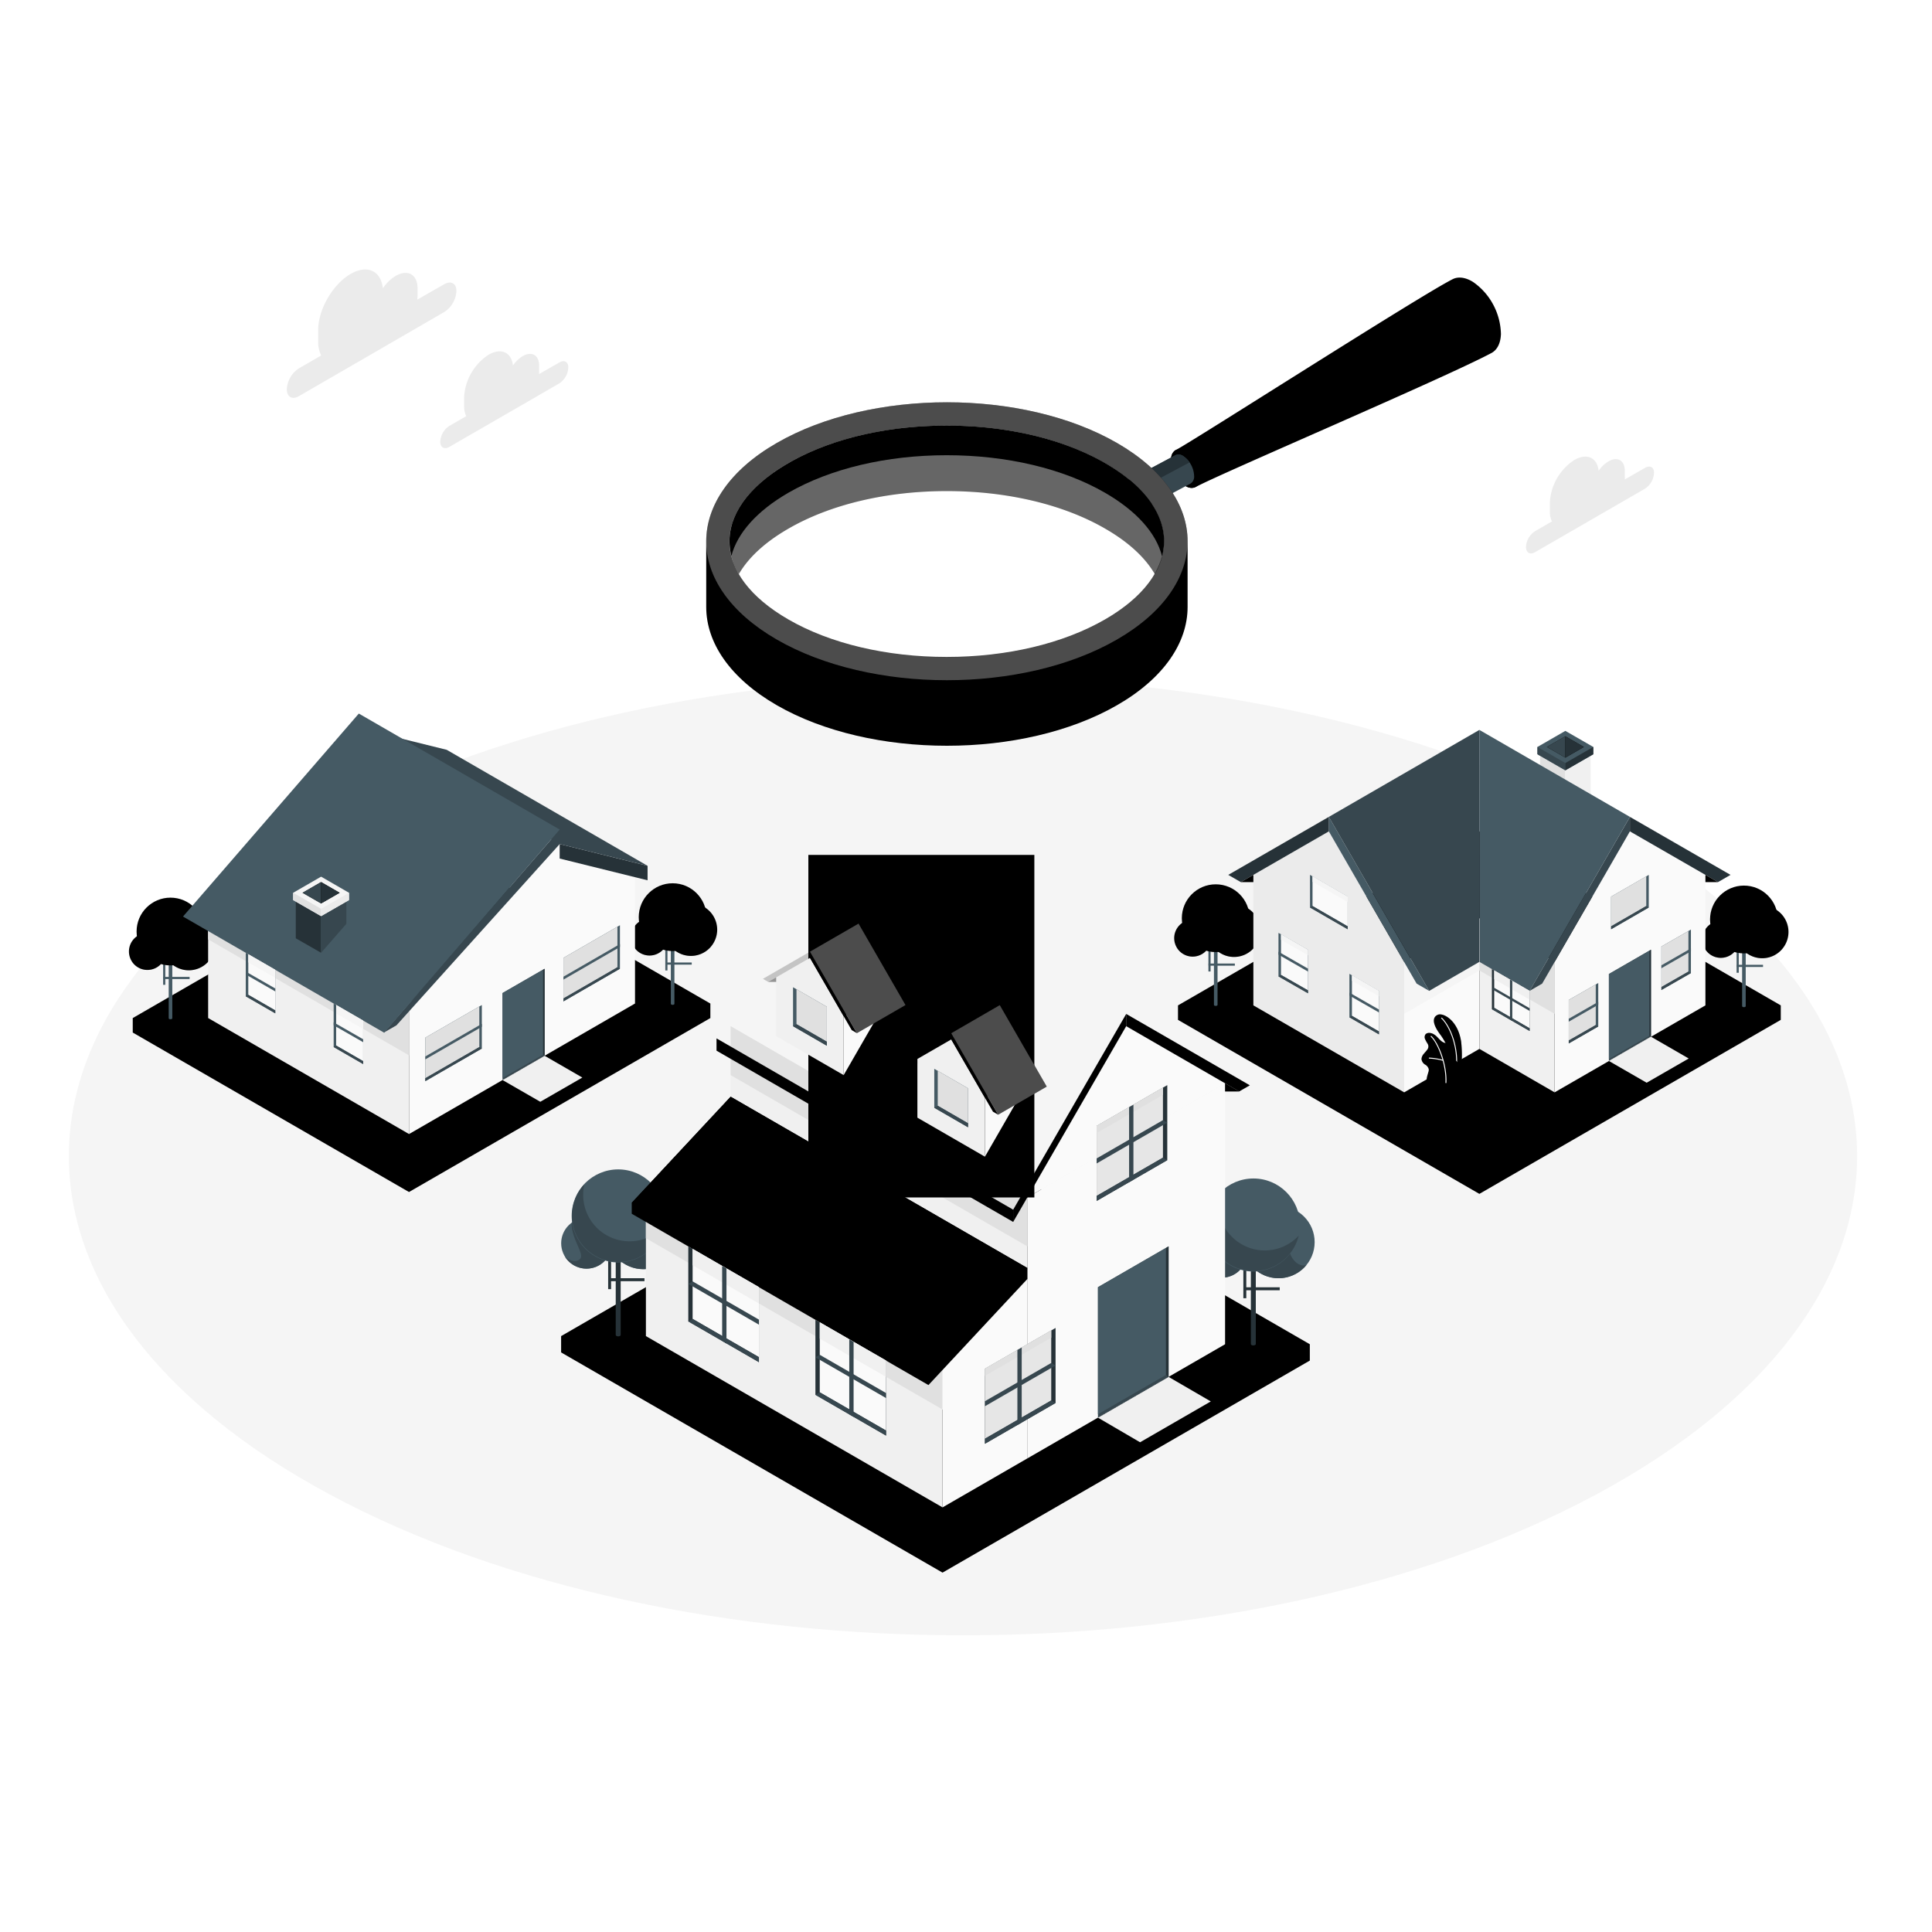<svg class="animated" id="freepik_stories-house-searching" xmlns="http://www.w3.org/2000/svg" viewBox="0 0 500 500" version="1.1" xmlns:xlink="http://www.w3.org/1999/xlink" xmlns:svgjs="http://svgjs.com/svgjs"><style>svg#freepik_stories-house-searching:not(.animated) .animable {opacity: 0;}svg#freepik_stories-house-searching.animated #freepik--Clouds--inject-159 {animation: 6s Infinite  linear wind;animation-delay: 0s;}svg#freepik_stories-house-searching.animated #freepik--magnifying-glass--inject-159 {animation: 6s Infinite  linear heartbeat;animation-delay: 0s;}            @keyframes wind {                0% {                    transform: rotate( 0deg );                }                25% {                    transform: rotate( 1deg );                }                75% {                    transform: rotate( -1deg );                }            }                    @keyframes heartbeat {                0% {                    transform: scale(1);                }                10% {                    transform: scale(1.1);                }                30% {                    transform: scale(1);                }                40% {                    transform: scale(1);                }                50% {                    transform: scale(1.1);                }                60% {                    transform: scale(1);                }                100% {                    transform: scale(1);                }            }        </style><g id="freepik--Floor--inject-159" class="animable" style="transform-origin: 249.22px 299.215px;"><path id="freepik--floor--inject-159" d="M85.59,386.9c90.37,48.43,236.89,48.43,327.26,0s90.36-126.94,0-175.37-236.89-48.43-327.26,0S-4.77,338.48,85.59,386.9Z" style="fill: rgb(245, 245, 245); transform-origin: 249.22px 299.215px;" class="animable"></path></g><g id="freepik--Clouds--inject-159" class="animable animator-active" style="transform-origin: 251.146px 106.482px;"><g id="freepik--clouds--inject-159" class="animable" style="transform-origin: 251.146px 106.482px;"><path d="M115,73.54l-7,4c0-.31.06-.62.06-.92v-2c0-3.58-2.52-5-5.62-3.24a10.76,10.76,0,0,0-3.35,3.22c-.51-4.51-4-6.19-8.34-3.71-4.64,2.68-8.41,9.2-8.41,14.57v3A8,8,0,0,0,83.12,92l-5.77,3.33a6.9,6.9,0,0,0-3.12,5.4c0,2,1.4,2.8,3.12,1.8L115,80.74a6.89,6.89,0,0,0,3.12-5.4C118.14,73.36,116.74,72.55,115,73.54Z" style="fill: rgb(235, 235, 235); transform-origin: 96.175px 86.352px;" id="elhale9f7bahd" class="animable"></path><path d="M144.77,93.8l-5.25,3a5.62,5.62,0,0,0,0-.7V94.61c0-2.7-1.9-3.8-4.24-2.45a8.32,8.32,0,0,0-2.53,2.43c-.38-3.4-3.05-4.66-6.29-2.79a14,14,0,0,0-6.35,11v2.27a6.08,6.08,0,0,0,.54,2.64l-4.36,2.51a5.21,5.21,0,0,0-2.35,4.08c0,1.5,1.05,2.11,2.35,1.36l28.43-16.42a5.19,5.19,0,0,0,2.35-4.07C147.12,93.66,146.07,93.05,144.77,93.8Z" style="fill: rgb(235, 235, 235); transform-origin: 130.506px 103.457px;" id="eldzjs97x14tp" class="animable"></path><path d="M425.75,121.07l-5.25,3a5.58,5.58,0,0,0,0-.7v-1.52c0-2.7-1.9-3.8-4.24-2.44a8.09,8.09,0,0,0-2.53,2.43c-.38-3.4-3-4.67-6.29-2.8a14,14,0,0,0-6.34,11v2.27a6,6,0,0,0,.53,2.64l-4.35,2.51a5.22,5.22,0,0,0-2.36,4.08c0,1.5,1.06,2.11,2.36,1.36l28.43-16.42a5.19,5.19,0,0,0,2.35-4.07C428.1,120.93,427.05,120.32,425.75,121.07Z" style="fill: rgb(235, 235, 235); transform-origin: 411.491px 130.698px;" id="elgsffzx0fut5" class="animable"></path></g></g><g id="freepik--Houses--inject-159" class="animable" style="transform-origin: 248.115px 295.83px;"><g id="freepik--House--inject-159" class="animable" style="transform-origin: 109.49px 246.58px;"><polygon points="112.35 218.44 34.36 263.47 34.36 267.22 105.85 308.49 183.84 263.47 183.84 259.72 112.35 218.44" style="fill: #000000; transform-origin: 109.1px 263.465px;" id="elf2ce24t1bv" class="animable"></polygon><g id="elsz9sqtd50a"><polyline points="34.36 263.47 105.85 304.74 105.85 308.49 34.36 267.22 34.36 263.47" style="opacity: 0.15; transform-origin: 70.105px 285.98px;" class="animable" id="elx6lntutf9ce"></polyline></g><g id="elq4vkq9ab3aa"><polygon points="105.85 304.74 183.84 259.72 183.84 263.47 105.85 308.49 105.85 304.74" style="opacity: 0.1; transform-origin: 144.845px 284.105px;" class="animable" id="elgonvx8m7zw4"></polygon></g><g id="elal0gulu2uv"><rect x="172.21" y="249.09" width="6.81" height="0.56" style="fill: rgb(69, 90, 100); transform-origin: 175.615px 249.37px; transform: rotate(-63.09deg);" class="animable" id="elj3m5bsd11e"></rect></g><g id="elujfgewjt2a"><rect x="172.18" y="245.44" width="0.56" height="5.71" style="fill: rgb(69, 90, 100); transform-origin: 172.46px 248.295px; transform: rotate(-31.76deg);" class="animable" id="ele0b6vougkap"></rect></g><path d="M174.54,245.14v14.64a.22.22,0,0,1-.13.19.7.7,0,0,1-.66,0,.22.22,0,0,1-.14-.19V245.14Z" style="fill: rgb(69, 90, 100); transform-origin: 174.075px 252.596px;" id="elx1j3nxnflws" class="animable"></path><path d="M185.61,240.59a6.8,6.8,0,1,1-6.8-6.8A6.81,6.81,0,0,1,185.61,240.59Z" style="fill: #000000; transform-origin: 178.81px 240.59px;" id="el2hmwumxx01x" class="animable"></path><g id="ely6wo24e5ddd"><path d="M180.94,238.85c.88-2.76,1.81-3.84,1.22-4.18a6.8,6.8,0,1,0,1.89,10.24C182,245.5,179.8,242.43,180.94,238.85Z" style="opacity: 0.2; transform-origin: 178.027px 240.584px;" class="animable" id="el7fk5v2m2424"></path></g><path d="M172.88,242.51a4.78,4.78,0,1,1-4.78-4.78A4.78,4.78,0,0,1,172.88,242.51Z" style="fill: #000000; transform-origin: 168.1px 242.51px;" id="elfqj9mpxvb6f" class="animable"></path><g id="elpq6s9omob5s"><path d="M168.1,237.73a4.73,4.73,0,0,0-2.79.91c-.13,2.91,2.35,5.76,1.65,6.72s-2.39.37-3-.45a4.78,4.78,0,1,0,4.13-7.18Z" style="opacity: 0.2; transform-origin: 168.417px 242.51px;" class="animable" id="elkybk5x0ijbq"></path></g><circle cx="174.08" cy="237.36" r="8.77" style="fill: #000000; transform-origin: 174.08px 237.36px;" id="elymiyx55vtro" class="animable"></circle><g id="el9j0l7624878"><path d="M182.61,239.36a8.77,8.77,0,1,1-12.85-9.63,8.89,8.89,0,0,0-2,1.61,8.76,8.76,0,0,0,14.9,8Z" style="opacity: 0.1; transform-origin: 173.98px 237.934px;" class="animable" id="elqvgnlasci"></path></g><g id="elbivktdegbc7"><rect x="42.26" y="252.82" width="6.81" height="0.56" style="fill: rgb(69, 90, 100); transform-origin: 45.665px 253.1px; transform: rotate(-63.09deg);" class="animable" id="elr0r785aeu3"></rect></g><g id="elz8hg5tqt13"><rect x="42.22" y="249.16" width="0.56" height="5.71" style="fill: rgb(69, 90, 100); transform-origin: 42.5px 252.015px; transform: rotate(-31.76deg);" class="animable" id="elrgpyadux8f"></rect></g><path d="M44.59,248.87v14.64a.23.23,0,0,1-.14.19.76.76,0,0,1-.66,0,.22.22,0,0,1-.13-.19V248.87Z" style="fill: rgb(69, 90, 100); transform-origin: 44.125px 256.323px;" id="el6n940y2elm9" class="animable"></path><path d="M55.66,244.31a6.8,6.8,0,1,1-6.8-6.8A6.8,6.8,0,0,1,55.66,244.31Z" style="fill: #000000; transform-origin: 48.86px 244.31px;" id="el0fm6lee64s9" class="animable"></path><g id="elwi1ondol5t"><path d="M51,242.57c.88-2.76,1.81-3.84,1.22-4.17a6.68,6.68,0,0,0-3.35-.89,6.8,6.8,0,1,0,5.24,11.13C52.09,249.23,49.85,246.15,51,242.57Z" style="opacity: 0.2; transform-origin: 48.088px 244.31px;" class="animable" id="elt1wgzh9f5q"></path></g><path d="M42.93,246.24a4.78,4.78,0,1,1-4.78-4.78A4.77,4.77,0,0,1,42.93,246.24Z" style="fill: #000000; transform-origin: 38.15px 246.24px;" id="elp8stacvx7x" class="animable"></path><g id="el64gh5chzqvx"><path d="M38.15,241.46a4.72,4.72,0,0,0-2.79.9c-.13,2.92,2.34,5.77,1.65,6.72s-2.4.37-3-.44a4.78,4.78,0,1,0,4.13-7.18Z" style="opacity: 0.2; transform-origin: 38.467px 246.24px;" class="animable" id="el82qw18e4lh5"></path></g><circle cx="44.12" cy="241.08" r="8.77" style="fill: #000000; transform-origin: 44.12px 241.08px;" id="elidqmwkqk4ui" class="animable"></circle><g id="eldi1707eq4no"><path d="M52.65,243.09a8.76,8.76,0,1,1-12.84-9.64,9.17,9.17,0,0,0-2.05,1.61,8.76,8.76,0,0,0,14.89,8Z" style="opacity: 0.1; transform-origin: 44.008px 241.642px;" class="animable" id="elhcbjp3n30m"></path></g><polygon points="130.05 279.51 140.94 273.23 150.71 278.87 139.83 285.14 130.05 279.51" style="fill: rgb(240, 240, 240); transform-origin: 140.38px 279.185px;" id="el4awzfxgbys9" class="animable"></polygon><polygon points="53.87 263.47 53.86 229.7 105.86 259.71 105.86 293.49 53.87 263.47" style="fill: rgb(240, 240, 240); transform-origin: 79.86px 261.595px;" id="el84h9dq5ft9g" class="animable"></polygon><polygon points="53.86 243.1 105.86 273.13 105.86 259.71 53.86 229.7 53.86 243.1" style="fill: rgb(224, 224, 224); transform-origin: 79.86px 251.415px;" id="eltqj8tkqayya" class="animable"></polygon><polygon points="164.34 259.71 164.34 226.88 144.84 222.19 144.84 218.44 105.86 259.71 105.86 293.49 164.34 259.71" style="fill: rgb(250, 250, 250); transform-origin: 135.1px 255.965px;" id="el2t7043cc2cd" class="animable"></polygon><polygon points="144.84 218.44 144.84 222.19 167.59 227.82 167.59 224.07 144.84 218.44" style="fill: rgb(38, 50, 56); transform-origin: 156.215px 223.13px;" id="elwpifmttwkfl" class="animable"></polygon><polygon points="115.61 194.05 167.59 224.07 144.84 218.44 92.85 188.42 115.61 194.05" style="fill: rgb(55, 71, 79); transform-origin: 130.22px 206.245px;" id="elbb3be3pfr3o" class="animable"></polygon><polygon points="102.6 265.36 144.85 218.44 144.85 214.69 99.35 267.22 102.6 265.36" style="fill: rgb(55, 71, 79); transform-origin: 122.1px 240.955px;" id="elcx7olcmhw95" class="animable"></polygon><polygon points="92.86 184.67 144.85 214.69 99.43 267.27 47.36 237.2 92.86 184.67" style="fill: rgb(69, 90, 100); transform-origin: 96.105px 225.97px;" id="ellcux6numeib" class="animable"></polygon><polygon points="76.55 233.31 83.1 237.09 83.1 246.58 76.55 242.83 76.55 233.31" style="fill: rgb(38, 50, 56); transform-origin: 79.825px 239.945px;" id="elakqfu39xf7b" class="animable"></polygon><polygon points="83.1 237.09 89.64 233.31 89.64 239.08 83.1 246.58 83.1 237.09" style="fill: rgb(55, 71, 79); transform-origin: 86.37px 239.945px;" id="el0dj75lqlp4or" class="animable"></polygon><polygon points="83.1 226.88 75.87 231.05 75.87 232.94 83.1 237.09 90.32 232.94 90.32 231.05 83.1 226.88" style="fill: rgb(245, 245, 245); transform-origin: 83.095px 231.985px;" id="el6rwzfmxx3gt" class="animable"></polygon><polygon points="75.87 232.94 83.1 237.09 83.1 235.2 75.87 231.05 75.87 232.94" style="fill: rgb(224, 224, 224); transform-origin: 79.485px 234.07px;" id="elkc83n2gdvj" class="animable"></polygon><polygon points="90.32 232.94 83.1 237.09 83.1 235.2 90.32 231.05 90.32 232.94" style="fill: rgb(235, 235, 235); transform-origin: 86.71px 234.07px;" id="elafdgoeuz4" class="animable"></polygon><polygon points="78.3 231.05 83.1 228.28 87.9 231.05 83.1 233.81 78.3 231.05" style="fill: #000000; transform-origin: 83.1px 231.045px;" id="elho5u8665uf8" class="animable"></polygon><polygon points="83.1 228.28 83.1 233.81 78.3 231.05 83.1 228.28" style="fill: rgb(55, 71, 79); transform-origin: 80.7px 231.045px;" id="eln0kpo1kl9q" class="animable"></polygon><polygon points="83.1 228.28 87.9 231.05 83.1 233.81 83.1 228.28" style="fill: rgb(38, 50, 56); transform-origin: 85.5px 231.045px;" id="elw07qh1fg2gm" class="animable"></polygon><polygon points="110.07 268.54 124.7 260.1 124.7 271.36 110.07 279.8 110.07 268.54" style="fill: rgb(69, 90, 100); transform-origin: 117.385px 269.95px;" id="ele2gr55i6fg" class="animable"></polygon><polygon points="124.05 270.98 124.05 260.48 110.07 268.54 110.07 279.05 124.05 270.98" style="fill: rgb(224, 224, 224); transform-origin: 117.06px 269.765px;" id="el9wvtf2n4ry" class="animable"></polygon><polygon points="124.7 271.36 124.05 270.98 110.07 279.05 110.07 279.8 124.7 271.36" style="fill: rgb(55, 71, 79); transform-origin: 117.385px 275.39px;" id="el4xnrai0epcw" class="animable"></polygon><polygon points="110.07 274.17 124.7 265.73 124.7 264.97 110.07 273.41 110.07 274.17" style="fill: rgb(69, 90, 100); transform-origin: 117.385px 269.57px;" id="elbeokchsjzhm" class="animable"></polygon><polygon points="145.82 247.89 160.44 239.45 160.44 250.71 145.82 259.15 145.82 247.89" style="fill: rgb(69, 90, 100); transform-origin: 153.13px 249.3px;" id="elud79w6v2nvk" class="animable"></polygon><polygon points="159.79 250.33 159.79 239.83 145.82 247.89 145.82 258.4 159.79 250.33" style="fill: rgb(224, 224, 224); transform-origin: 152.805px 249.115px;" id="eltrgf1li5qrk" class="animable"></polygon><polygon points="160.44 250.71 159.79 250.33 145.82 258.4 145.82 259.15 160.44 250.71" style="fill: rgb(55, 71, 79); transform-origin: 153.13px 254.74px;" id="elwl4zdylhrho" class="animable"></polygon><polygon points="145.82 253.52 160.44 245.08 160.44 244.32 145.82 252.77 145.82 253.52" style="fill: rgb(69, 90, 100); transform-origin: 153.13px 248.92px;" id="elt6n35cuip2" class="animable"></polygon><polygon points="130.05 279.51 130.05 257 140.94 250.72 140.94 273.23 130.05 279.51" style="fill: rgb(55, 71, 79); transform-origin: 135.495px 265.115px;" id="elo14vp1aooh" class="animable"></polygon><polygon points="140.56 272.94 140.56 250.94 130.05 257 130.05 279 140.56 272.94" style="fill: rgb(69, 90, 100); transform-origin: 135.305px 264.97px;" id="el7i3dnzuxgi" class="animable"></polygon><polygon points="140.94 250.72 140.56 250.94 140.56 272.94 140.94 273.23 140.94 250.72" style="fill: rgb(38, 50, 56); transform-origin: 140.75px 261.975px;" id="elxtlga4p04p" class="animable"></polygon><polygon points="93.99 264.13 86.35 259.72 86.35 270.97 93.99 275.38 93.99 264.13" style="fill: rgb(69, 90, 100); transform-origin: 90.17px 267.55px;" id="el8261xzv2xf8" class="animable"></polygon><polygon points="87 270.59 87 260.09 93.99 264.13 93.99 274.63 87 270.59" style="fill: rgb(250, 250, 250); transform-origin: 90.495px 267.36px;" id="elt7hxeqox5je" class="animable"></polygon><polygon points="86.35 270.97 87 270.59 93.99 274.63 93.99 275.38 86.35 270.97" style="fill: rgb(55, 71, 79); transform-origin: 90.17px 272.985px;" id="elp8zzkc1ulta" class="animable"></polygon><polygon points="93.99 269.72 86.35 265.34 86.35 264.58 93.99 268.96 93.99 269.72" style="fill: rgb(69, 90, 100); transform-origin: 90.17px 267.15px;" id="eletv0ks3rpkl" class="animable"></polygon><polygon points="87 260.09 93.99 264.13 93.99 266.3 87 262.29 87 260.09" style="fill: rgb(245, 245, 245); transform-origin: 90.495px 263.195px;" id="elns4f3xx8kf" class="animable"></polygon><polygon points="71.24 250.99 63.6 246.58 63.6 257.84 71.24 262.25 71.24 250.99" style="fill: rgb(69, 90, 100); transform-origin: 67.42px 254.415px;" id="eld20fcocleo" class="animable"></polygon><polygon points="64.26 257.46 64.26 246.96 71.24 250.99 71.24 261.49 64.26 257.46" style="fill: rgb(250, 250, 250); transform-origin: 67.75px 254.225px;" id="elqw0un9ityx" class="animable"></polygon><polygon points="63.6 257.84 64.26 257.46 71.24 261.49 71.24 262.25 63.6 257.84" style="fill: rgb(55, 71, 79); transform-origin: 67.42px 259.855px;" id="el9byh06kpetg" class="animable"></polygon><polygon points="71.24 256.58 63.6 252.2 63.6 251.44 71.24 255.82 71.24 256.58" style="fill: rgb(69, 90, 100); transform-origin: 67.42px 254.01px;" id="eltyvq9h1rmqi" class="animable"></polygon><polygon points="64.26 246.96 71.24 250.99 71.24 253.07 64.26 249.07 64.26 246.96" style="fill: rgb(245, 245, 245); transform-origin: 67.75px 250.015px;" id="el951f4usd7wh" class="animable"></polygon></g><g id="freepik--house--inject-159" class="animable" style="transform-origin: 383.37px 248.935px;"><polygon points="382.86 215.16 304.87 260.19 304.87 263.94 382.86 308.97 460.86 263.94 460.86 260.19 382.86 215.16" style="fill: #000000; transform-origin: 382.865px 262.065px;" id="elkzhzqi3ddff" class="animable"></polygon><g id="eli788tzmrjce"><polyline points="304.87 260.19 382.87 305.22 382.86 308.97 304.87 263.94 304.87 260.19" style="opacity: 0.15; transform-origin: 343.87px 284.58px;" class="animable" id="el8giw8bljwjj"></polyline></g><g id="elt6fg0h1xd6"><polygon points="382.87 305.22 460.86 260.19 460.86 263.94 382.86 308.97 382.87 305.22" style="opacity: 0.1; transform-origin: 421.86px 284.58px;" class="animable" id="eldbh3vrxt85q"></polygon></g><g id="elg9gv8si9mip"><rect x="449.46" y="249.69" width="6.81" height="0.56" style="fill: rgb(69, 90, 100); transform-origin: 452.865px 249.97px; transform: rotate(-63.09deg);" class="animable" id="el69p463uavfv"></rect></g><g id="elval9uhelxe9"><rect x="449.43" y="246.04" width="0.56" height="5.71" style="fill: rgb(69, 90, 100); transform-origin: 449.71px 248.895px; transform: rotate(-31.945deg);" class="animable" id="elbbds3yd3l0l"></rect></g><path d="M451.79,245.74v14.64a.22.22,0,0,1-.13.19.7.7,0,0,1-.66,0,.23.23,0,0,1-.14-.19V245.74Z" style="fill: rgb(69, 90, 100); transform-origin: 451.325px 253.196px;" id="elmbucfuzpg" class="animable"></path><path d="M462.86,241.19a6.8,6.8,0,1,1-6.8-6.8A6.8,6.8,0,0,1,462.86,241.19Z" style="fill: #000000; transform-origin: 456.06px 241.19px;" id="elg3krtn6456g" class="animable"></path><g id="eln12wybh2zx"><path d="M458.19,239.45c.88-2.76,1.82-3.84,1.22-4.18a6.8,6.8,0,1,0,1.9,10.24C459.29,246.1,457.06,243,458.19,239.45Z" style="opacity: 0.2; transform-origin: 455.285px 241.188px;" class="animable" id="elzewpvjg0ie"></path></g><path d="M450.13,243.11a4.78,4.78,0,1,1-4.78-4.78A4.78,4.78,0,0,1,450.13,243.11Z" style="fill: #000000; transform-origin: 445.35px 243.11px;" id="ela7up0q8qspd" class="animable"></path><g id="eljqj1bty001c"><path d="M445.35,238.33a4.75,4.75,0,0,0-2.79.91c-.13,2.91,2.35,5.76,1.66,6.72s-2.4.37-3-.45a4.78,4.78,0,1,0,4.13-7.18Z" style="opacity: 0.2; transform-origin: 445.677px 243.11px;" class="animable" id="elzbzaybq13i"></path></g><circle cx="451.33" cy="237.96" r="8.77" style="fill: #000000; transform-origin: 451.33px 237.96px;" id="el7bcg6lhnnek" class="animable"></circle><g id="el5kczsqeckh4"><path d="M459.86,240A8.77,8.77,0,1,1,447,230.33a8.74,8.74,0,0,0-2.06,1.61,8.76,8.76,0,0,0,14.9,8Z" style="opacity: 0.1; transform-origin: 451.211px 238.528px;" class="animable" id="el2m9czvnx8ri"></path></g><g id="el6hmkjpdwg9"><rect x="312.77" y="249.36" width="6.81" height="0.56" style="fill: rgb(69, 90, 100); transform-origin: 316.175px 249.64px; transform: rotate(-63.09deg);" class="animable" id="elglisqn1zx2q"></rect></g><g id="elhtgeq6dfnb8"><rect x="312.74" y="245.71" width="0.56" height="5.71" style="fill: rgb(69, 90, 100); transform-origin: 313.02px 248.565px; transform: rotate(-31.945deg);" class="animable" id="elv3m9x909g4"></rect></g><path d="M315.1,245.42v14.64a.24.24,0,0,1-.14.19.76.76,0,0,1-.66,0,.25.25,0,0,1-.13-.19V245.42Z" style="fill: rgb(69, 90, 100); transform-origin: 314.635px 252.873px;" id="elqfyevw2k47" class="animable"></path><path d="M326.17,240.86a6.8,6.8,0,1,1-6.8-6.8A6.81,6.81,0,0,1,326.17,240.86Z" style="fill: #000000; transform-origin: 319.37px 240.86px;" id="elqdtanx2qnx" class="animable"></path><g id="el6ecscl43i2p"><path d="M321.5,239.12c.88-2.76,1.81-3.84,1.22-4.18a6.8,6.8,0,1,0,1.89,10.25C322.6,245.77,320.36,242.7,321.5,239.12Z" style="opacity: 0.2; transform-origin: 318.59px 240.857px;" class="animable" id="el77wfmgbtjym"></path></g><path d="M313.44,242.78a4.78,4.78,0,1,1-4.78-4.77A4.78,4.78,0,0,1,313.44,242.78Z" style="fill: #000000; transform-origin: 308.66px 242.79px;" id="elch1ocfvc6yf" class="animable"></path><g id="el5vbnrqi1lhg"><path d="M308.66,238a4.72,4.72,0,0,0-2.79.9c-.13,2.92,2.35,5.76,1.65,6.72s-2.4.37-3-.44a4.78,4.78,0,1,0,4.13-7.18Z" style="opacity: 0.2; transform-origin: 308.977px 242.78px;" class="animable" id="elhqe8vgofz3b"></path></g><circle cx="314.63" cy="237.63" r="8.77" style="fill: #000000; transform-origin: 314.63px 237.63px;" id="el4bro6fq7u78" class="animable"></circle><g id="elcv7qz95u3lb"><path d="M323.17,239.64A8.77,8.77,0,1,1,310.32,230a8.89,8.89,0,0,0-2.05,1.61,8.77,8.77,0,0,0,14.9,8Z" style="opacity: 0.1; transform-origin: 314.516px 238.203px;" class="animable" id="el7s9wzclkz3q"></path></g><polygon points="398.57 195.58 405.11 199.36 405.11 206.92 398.57 203.14 398.57 195.58" style="fill: rgb(224, 224, 224); transform-origin: 401.84px 201.25px;" id="eloiw3qczho4s" class="animable"></polygon><polygon points="405.11 199.36 411.66 195.58 411.66 210.69 405.11 206.92 405.11 199.36" style="fill: rgb(240, 240, 240); transform-origin: 408.385px 203.135px;" id="elp97zhnmk3e" class="animable"></polygon><polygon points="405.11 189.15 397.89 193.31 397.89 195.2 405.11 199.36 412.34 195.2 412.34 193.31 405.11 189.15" style="fill: rgb(69, 90, 100); transform-origin: 405.115px 194.255px;" id="elsw90bqtao" class="animable"></polygon><polygon points="397.89 195.2 405.11 199.36 405.11 197.47 397.89 193.31 397.89 195.2" style="fill: rgb(55, 71, 79); transform-origin: 401.5px 196.335px;" id="eldde73e9gnkr" class="animable"></polygon><polygon points="412.34 195.2 405.11 199.36 405.11 197.47 412.34 193.31 412.34 195.2" style="fill: rgb(38, 50, 56); transform-origin: 408.725px 196.335px;" id="el6vternhjkba" class="animable"></polygon><polygon points="400.31 193.31 405.11 190.55 409.92 193.31 405.11 196.08 400.31 193.31" style="fill: #000000; transform-origin: 405.115px 193.315px;" id="elin0yfxhx8wq" class="animable"></polygon><polygon points="405.11 190.55 405.11 196.08 400.31 193.31 405.11 190.55" style="fill: rgb(55, 71, 79); transform-origin: 402.71px 193.315px;" id="elgyk2fg92bci" class="animable"></polygon><polygon points="405.11 190.55 409.92 193.31 405.11 196.08 405.11 190.55" style="fill: rgb(38, 50, 56); transform-origin: 407.515px 193.315px;" id="el87mvozci3q6" class="animable"></polygon><polygon points="382.87 271.45 382.86 237.68 402.33 248.93 402.33 282.7 382.87 271.45" style="fill: rgb(240, 240, 240); transform-origin: 392.595px 260.19px;" id="elokhpo6jmtmk" class="animable"></polygon><polygon points="382.86 237.68 402.33 248.93 402.33 262.38 382.86 251.15 382.86 237.68" style="fill: rgb(224, 224, 224); transform-origin: 392.595px 250.03px;" id="ellxzjjxqpww" class="animable"></polygon><polygon points="441.36 260.19 441.36 226.42 421.82 215.16 402.33 248.93 402.33 282.7 441.36 260.19" style="fill: rgb(250, 250, 250); transform-origin: 421.845px 248.93px;" id="eld5vvdmh50wo" class="animable"></polygon><polygon points="399.11 254.56 421.82 215.16 421.82 211.41 395.86 256.44 399.11 254.56" style="fill: rgb(55, 71, 79); transform-origin: 408.84px 233.925px;" id="elpahdd8926jc" class="animable"></polygon><polygon points="382.86 188.9 421.82 211.41 395.86 256.44 382.87 248.93 382.86 188.9" style="fill: rgb(69, 90, 100); transform-origin: 402.34px 222.67px;" id="elthhogm9n5jj" class="animable"></polygon><polygon points="421.82 215.16 444.61 228.29 447.86 226.42 421.82 211.41 421.82 215.16" style="fill: rgb(38, 50, 56); transform-origin: 434.84px 219.85px;" id="eltr9d137e89p" class="animable"></polygon><polygon points="429.97 244.95 437.61 240.57 437.61 251.83 429.97 256.21 429.97 244.95" style="fill: rgb(69, 90, 100); transform-origin: 433.79px 248.39px;" id="elaxmx939e386" class="animable"></polygon><polygon points="436.96 251.45 436.96 240.95 429.97 244.95 429.97 255.45 436.96 251.45" style="fill: rgb(224, 224, 224); transform-origin: 433.465px 248.2px;" id="elpfcr8dlavt" class="animable"></polygon><polygon points="437.61 251.83 436.96 251.45 429.97 255.45 429.97 256.21 437.61 251.83" style="fill: rgb(55, 71, 79); transform-origin: 433.79px 253.83px;" id="el0w170u8tf5rb" class="animable"></polygon><polygon points="429.97 250.58 437.61 246.2 437.61 245.44 429.97 249.82 429.97 250.58" style="fill: rgb(69, 90, 100); transform-origin: 433.79px 248.01px;" id="elcvutm3pdk1" class="animable"></polygon><polygon points="405.99 258.78 413.63 254.4 413.63 265.65 405.99 270.04 405.99 258.78" style="fill: rgb(69, 90, 100); transform-origin: 409.81px 262.22px;" id="elo9wkllnw0s" class="animable"></polygon><polygon points="412.98 265.28 412.98 254.77 405.99 258.78 405.99 269.28 412.98 265.28" style="fill: rgb(224, 224, 224); transform-origin: 409.485px 262.025px;" id="elsp00m1mwaob" class="animable"></polygon><polygon points="413.63 265.65 412.98 265.28 405.99 269.28 405.99 270.04 413.63 265.65" style="fill: rgb(55, 71, 79); transform-origin: 409.81px 267.66px;" id="elmdd481s5rf9" class="animable"></polygon><polygon points="405.99 264.41 413.63 260.03 413.63 259.27 405.99 263.65 405.99 264.41" style="fill: rgb(69, 90, 100); transform-origin: 409.81px 261.84px;" id="elnqnvvruvjj" class="animable"></polygon><polygon points="416.95 232.05 426.7 226.42 426.7 234.86 416.95 240.49 416.95 232.05" style="fill: rgb(69, 90, 100); transform-origin: 421.825px 233.455px;" id="elk7svzrazrql" class="animable"></polygon><polygon points="426.05 234.48 426.05 226.79 416.95 232.05 416.95 239.74 426.05 234.48" style="fill: rgb(224, 224, 224); transform-origin: 421.5px 233.265px;" id="elj0smicnuxi" class="animable"></polygon><polygon points="426.7 234.86 426.05 234.48 416.95 239.74 416.95 240.49 426.7 234.86" style="fill: rgb(55, 71, 79); transform-origin: 421.825px 237.485px;" id="elemkylfxourt" class="animable"></polygon><polygon points="444.61 228.29 441.36 228.29 441.36 226.42 444.61 228.29" id="elhcltiq79bf7" class="animable" style="transform-origin: 442.985px 227.355px;"></polygon><polygon points="416.38 274.58 416.38 252.07 427.27 245.79 427.27 268.3 416.38 274.58" style="fill: rgb(55, 71, 79); transform-origin: 421.825px 260.185px;" id="el0djcsvqurcr" class="animable"></polygon><polygon points="426.89 268.01 426.89 246.01 416.38 252.07 416.38 274.07 426.89 268.01" style="fill: rgb(69, 90, 100); transform-origin: 421.635px 260.04px;" id="elmu9lav45ac" class="animable"></polygon><polygon points="427.27 245.79 426.89 246.01 426.89 268.01 427.27 268.3 427.27 245.79" style="fill: rgb(38, 50, 56); transform-origin: 427.08px 257.045px;" id="elafx1o8f1js9" class="animable"></polygon><polygon points="382.86 271.45 382.86 237.68 363.4 248.93 363.4 282.7 382.86 271.45" style="fill: rgb(250, 250, 250); transform-origin: 373.13px 260.19px;" id="el4kh2z1qqibx" class="animable"></polygon><polygon points="382.86 237.68 363.4 248.93 363.4 262.38 382.87 251.15 382.86 237.68" style="fill: rgb(245, 245, 245); transform-origin: 373.135px 250.03px;" id="elc27q5jcwb77" class="animable"></polygon><polygon points="324.37 260.19 324.37 226.42 343.9 215.16 363.4 248.93 363.4 282.7 324.37 260.19" style="fill: rgb(235, 235, 235); transform-origin: 343.885px 248.93px;" id="elfbt10dx329w" class="animable"></polygon><polygon points="366.62 254.56 343.9 215.16 343.9 211.41 369.87 256.44 366.62 254.56" style="fill: rgb(69, 90, 100); transform-origin: 356.885px 233.925px;" id="el53wwgdyarqc" class="animable"></polygon><polygon points="382.86 188.9 343.9 211.41 369.87 256.44 382.86 248.93 382.86 188.9" style="fill: rgb(55, 71, 79); transform-origin: 363.38px 222.67px;" id="el90cab064jei" class="animable"></polygon><polygon points="343.9 215.16 321.12 228.29 317.87 226.42 343.9 211.41 343.9 215.16" style="fill: rgb(38, 50, 56); transform-origin: 330.885px 219.85px;" id="el76m3w3s8vtm" class="animable"></polygon><polygon points="338.51 245.81 330.87 241.43 330.87 252.69 338.51 257.06 338.51 245.81" style="fill: rgb(69, 90, 100); transform-origin: 334.69px 249.245px;" id="elkx7hd6u609s" class="animable"></polygon><polygon points="331.52 252.31 331.52 241.8 338.51 245.81 338.51 256.31 331.52 252.31" style="fill: rgb(250, 250, 250); transform-origin: 335.015px 249.055px;" id="elpjenxrsaap" class="animable"></polygon><polygon points="331.52 241.8 338.51 245.84 338.51 247.23 331.52 243.22 331.52 241.8" style="fill: rgb(245, 245, 245); transform-origin: 335.015px 244.515px;" id="el5we6gvpbdk" class="animable"></polygon><polygon points="349.88 252.4 356.87 256.44 356.87 257.83 349.88 253.82 349.88 252.4" style="fill: rgb(245, 245, 245); transform-origin: 353.375px 255.115px;" id="el4dqn9xhozi9" class="animable"></polygon><polygon points="330.87 252.69 331.52 252.31 338.51 256.31 338.51 257.06 330.87 252.69" style="fill: rgb(55, 71, 79); transform-origin: 334.69px 254.685px;" id="eljuvboxubgas" class="animable"></polygon><polygon points="338.51 251.44 330.87 247.06 330.87 246.3 338.51 250.68 338.51 251.44" style="fill: rgb(69, 90, 100); transform-origin: 334.69px 248.87px;" id="el2drcuyk6fx8" class="animable"></polygon><polygon points="348.78 232.05 339.03 226.42 339.03 234.86 348.78 240.49 348.78 232.05" style="fill: rgb(69, 90, 100); transform-origin: 343.905px 233.455px;" id="eltgchlkgmb49" class="animable"></polygon><polygon points="339.68 234.48 339.68 226.79 348.78 232.05 348.78 239.74 339.68 234.48" style="fill: rgb(250, 250, 250); transform-origin: 344.23px 233.265px;" id="el8u8rs9rb1ui" class="animable"></polygon><polygon points="339.68 226.79 348.78 232.05 348.78 233.44 339.68 228.22 339.68 226.79" style="fill: rgb(245, 245, 245); transform-origin: 344.23px 230.115px;" id="elmg4ykcvf5j" class="animable"></polygon><polygon points="339.03 234.86 339.68 234.48 348.78 239.74 348.78 240.49 339.03 234.86" style="fill: rgb(55, 71, 79); transform-origin: 343.905px 237.485px;" id="elpqp0sl1aewd" class="animable"></polygon><polygon points="321.12 228.29 324.37 228.29 324.37 226.42 321.12 228.29" id="el00d4d4itkve85" class="animable" style="transform-origin: 322.745px 227.355px;"></polygon><polygon points="356.87 256.44 349.23 252.03 349.23 263.28 356.87 267.69 356.87 256.44" style="fill: rgb(69, 90, 100); transform-origin: 353.05px 259.86px;" id="elawjoe4e5k1i" class="animable"></polygon><polygon points="349.88 262.9 349.88 252.4 356.87 256.44 356.87 266.94 349.88 262.9" style="fill: rgb(250, 250, 250); transform-origin: 353.375px 259.67px;" id="elz52rc7y5t" class="animable"></polygon><polygon points="349.23 263.28 349.88 262.9 356.87 266.94 356.87 267.69 349.23 263.28" style="fill: rgb(55, 71, 79); transform-origin: 353.05px 265.295px;" id="el72u47fwyi05" class="animable"></polygon><polygon points="356.87 262.03 349.23 257.65 349.23 256.89 356.87 261.27 356.87 262.03" style="fill: rgb(69, 90, 100); transform-origin: 353.05px 259.46px;" id="el6m28reezg4a" class="animable"></polygon><polygon points="349.88 252.4 356.87 256.44 356.87 257.83 349.88 253.82 349.88 252.4" style="fill: rgb(245, 245, 245); transform-origin: 353.375px 255.115px;" id="elygj13ia6l3q" class="animable"></polygon><polygon points="395.86 256.44 386.1 250.8 386.1 261.18 395.86 266.81 395.86 256.44" style="fill: rgb(38, 50, 56); transform-origin: 390.98px 258.805px;" id="el6jalq73n7vy" class="animable"></polygon><polygon points="386.7 260.83 386.7 251.15 395.86 256.44 395.86 266.12 386.7 260.83" style="fill: rgb(250, 250, 250); transform-origin: 391.28px 258.635px;" id="elsuqdix8rn4j" class="animable"></polygon><polygon points="386.7 251.15 386.7 253.4 395.86 258.7 395.86 256.44 386.7 251.15" style="fill: rgb(240, 240, 240); transform-origin: 391.28px 254.925px;" id="elyluc6q9rrz" class="animable"></polygon><polygon points="386.1 261.18 386.7 260.83 395.86 266.12 395.86 266.81 386.1 261.18" style="fill: rgb(55, 71, 79); transform-origin: 390.98px 263.82px;" id="eld3jqjzmhlzv" class="animable"></polygon><polygon points="386.1 255.99 386.7 255.64 395.86 260.93 395.86 261.63 386.1 255.99" style="fill: rgb(55, 71, 79); transform-origin: 390.98px 258.635px;" id="elpdzjmjdt6g" class="animable"></polygon><polygon points="390.78 263.88 391.38 264.22 391.38 253.85 390.78 253.5 390.78 263.88" style="fill: rgb(55, 71, 79); transform-origin: 391.08px 258.86px;" id="elzq29hr2fgvp" class="animable"></polygon><g id="freepik--Plants--inject-159" class="animable" style="transform-origin: 373.11px 272.186px;"><path d="M376.19,279l1.73-1a29.83,29.83,0,0,0,.21-8.51c-.87-5.52-4.64-7.43-6-6.88s-1.68,2.19.79,5.38A18.46,18.46,0,0,1,376.19,279Z" style="fill: #000000; transform-origin: 374.711px 270.76px;" id="el46u1qwsnngs" class="animable"></path><g id="el30e3fjhbxlf"><g style="opacity: 0.2; transform-origin: 374.711px 270.76px;" class="animable" id="elp38lope1slb"><path d="M376.19,279l1.73-1a29.83,29.83,0,0,0,.21-8.51c-.87-5.52-4.64-7.43-6-6.88s-1.68,2.19.79,5.38A18.46,18.46,0,0,1,376.19,279Z" id="elt45qohv9iv" class="animable" style="transform-origin: 374.711px 270.76px;"></path></g></g><path d="M376.82,276.84h0a.12.12,0,0,1-.11-.14c.72-5.17-1.36-10.84-3.7-13.13a.12.12,0,0,1,.17-.17c2.38,2.32,4.5,8.08,3.78,13.34A.12.12,0,0,1,376.82,276.84Z" style="fill: rgb(255, 255, 255); transform-origin: 375.039px 270.103px;" id="elw4p485erez" class="animable"></path><path d="M371.39,281.81c-.28.16-.84-.18-1.06-.33a2.6,2.6,0,0,1-.86-1,2.45,2.45,0,0,1-.22-1.46,6.34,6.34,0,0,1,.18-.78c.08-.26.15-.51.22-.76a1.85,1.85,0,0,0,.11-.77,1.93,1.93,0,0,0-.94-1.19,1.91,1.91,0,0,1-.94-1.43,2.19,2.19,0,0,1,.55-1.31c.3-.38.65-.71.92-1.11a1.31,1.31,0,0,0,.1-1.57,8.47,8.47,0,0,1-.66-1.22,1.22,1.22,0,0,1,.21-1.29,1.43,1.43,0,0,1,1.07-.27,2.4,2.4,0,0,1,1,.35c1,.55,1.56,1.73,2.61,2.15a9.4,9.4,0,0,0,1.27.31,1.54,1.54,0,0,1,1.05.72c.39.77-.33,1.72-.06,2.54s.95,1,1.34,1.66a1.46,1.46,0,0,1,.19.94,4.63,4.63,0,0,1-.4,1.61,12.81,12.81,0,0,1-.88,1.44Z" style="fill: #000000; transform-origin: 372.682px 274.578px;" id="elyq2f157b3f" class="animable"></path><g id="el9twadasy9bl"><g style="opacity: 0.1; transform-origin: 372.682px 274.578px;" class="animable" id="eltg1d5iu5xa"><path d="M371.39,281.81c-.28.16-.84-.18-1.06-.33a2.6,2.6,0,0,1-.86-1,2.45,2.45,0,0,1-.22-1.46,6.34,6.34,0,0,1,.18-.78c.08-.26.15-.51.22-.76a1.85,1.85,0,0,0,.11-.77,1.93,1.93,0,0,0-.94-1.19,1.91,1.91,0,0,1-.94-1.43,2.19,2.19,0,0,1,.55-1.31c.3-.38.65-.71.92-1.11a1.31,1.31,0,0,0,.1-1.57,8.47,8.47,0,0,1-.66-1.22,1.22,1.22,0,0,1,.21-1.29,1.43,1.43,0,0,1,1.07-.27,2.4,2.4,0,0,1,1,.35c1,.55,1.56,1.73,2.61,2.15a9.4,9.4,0,0,0,1.27.31,1.54,1.54,0,0,1,1.05.72c.39.77-.33,1.72-.06,2.54s.95,1,1.34,1.66a1.46,1.46,0,0,1,.19.94,4.63,4.63,0,0,1-.4,1.61,12.81,12.81,0,0,1-.88,1.44Z" id="el1jnyih1dika" class="animable" style="transform-origin: 372.682px 274.578px;"></path></g></g><path d="M374.2,280.32h0a.14.14,0,0,1-.12-.13c.21-4.9-2.1-10.31-3.78-11.88a.12.12,0,1,1,.17-.18c1.71,1.6,4.07,7.1,3.86,12.07A.13.13,0,0,1,374.2,280.32Z" style="fill: rgb(255, 255, 255); transform-origin: 372.302px 274.208px;" id="elr4mphbvvcc" class="animable"></path><path d="M373.46,274.53h0a17,17,0,0,0-3.56-.57.12.12,0,0,1-.12-.13.13.13,0,0,1,.13-.12,16.77,16.77,0,0,1,3.62.59.12.12,0,0,1,.08.15A.13.13,0,0,1,373.46,274.53Z" style="fill: rgb(255, 255, 255); transform-origin: 371.697px 274.122px;" id="el9jmismfxrmi" class="animable"></path></g><polygon points="416.38 274.58 427.27 268.3 437.04 273.94 426.15 280.21 416.38 274.58" style="fill: rgb(240, 240, 240); transform-origin: 426.71px 274.255px;" id="el56qh35kahc3" class="animable"></polygon></g><polygon points="240.28 290.9 145.22 345.78 145.22 350 243.93 406.99 338.98 352.11 338.98 347.89 240.28 290.9" style="fill: #000000; transform-origin: 242.1px 348.945px;" id="elci1cvs5pawp" class="animable"></polygon><polyline points="284.15 366.89 295.05 373.26 313.36 362.69 302.43 356.34 284.15 366.89" style="fill: rgb(240, 240, 240); transform-origin: 298.755px 364.8px;" id="eljhzkpily98s" class="animable"></polyline><g id="elra47lqc7q"><polyline points="145.22 345.78 243.93 402.77 243.93 406.99 145.22 350 145.22 345.78" style="opacity: 0.15; transform-origin: 194.575px 376.385px;" class="animable" id="elbatxx175gy"></polyline></g><g id="elt4krmyykp8"><polygon points="243.93 402.77 338.98 347.89 338.98 352.11 243.93 406.99 243.93 402.77" style="opacity: 0.1; transform-origin: 291.455px 377.44px;" class="animable" id="elv6ued6l1tur"></polygon></g><g id="elwibr2yi7eff"><rect x="321.83" y="333.15" width="9.36" height="0.77" style="fill: rgb(38, 50, 56); transform-origin: 326.51px 333.535px; transform: rotate(-63.09deg);" class="animable" id="elzf5u8efxxy"></rect></g><g id="elj7i9pz74z78"><rect x="321.78" y="328.13" width="0.76" height="7.85" style="fill: rgb(38, 50, 56); transform-origin: 322.16px 332.055px; transform: rotate(-31.76deg);" class="animable" id="el1j8x6x7gbt8"></rect></g><path d="M325,327.72v20.11a.32.32,0,0,1-.19.26,1,1,0,0,1-.91,0,.31.31,0,0,1-.18-.26V327.72Z" style="fill: rgb(38, 50, 56); transform-origin: 324.36px 337.96px;" id="eluymqtuqui9g" class="animable"></path><circle cx="330.89" cy="321.46" r="9.34" style="fill: rgb(69, 90, 100); transform-origin: 330.89px 321.46px;" id="elqegxikzc63b" class="animable"></circle><path d="M333.82,319.08c1.2-3.8,2.49-5.28,1.67-5.74a9.34,9.34,0,1,0,2.6,14.07C335.33,328.21,332.26,324,333.82,319.08Z" style="fill: rgb(55, 71, 79); transform-origin: 329.818px 321.466px;" id="eldc837auusa" class="animable"></path><circle cx="316.18" cy="324.11" r="6.56" style="fill: rgb(69, 90, 100); transform-origin: 316.18px 324.11px;" id="elbcyexa47hk6" class="animable"></circle><path d="M316.18,317.54a6.54,6.54,0,0,0-3.84,1.24c-.17,4,3.23,7.92,2.28,9.24s-3.3.5-4.11-.61a6.56,6.56,0,1,0,5.67-9.87Z" style="fill: rgb(55, 71, 79); transform-origin: 316.622px 324.1px;" id="elm2uydtu0zde" class="animable"></path><g id="elmho8zj8r4j"><circle cx="324.39" cy="317.03" r="12.04" style="fill: rgb(69, 90, 100); transform-origin: 324.39px 317.03px; transform: rotate(-76.72deg);" class="animable" id="el420y8iuf0y7"></circle></g><path d="M336.11,319.78a12,12,0,1,1-17.65-13.23,12.29,12.29,0,0,0-2.82,2.21,12.39,12.39,0,0,0-.32,2.75,12,12,0,0,0,20.79,8.27Z" style="fill: rgb(55, 71, 79); transform-origin: 324.279px 317.749px;" id="eleebdwzehly5" class="animable"></path><g id="eldfi52x5itio"><rect x="157.43" y="330.8" width="9.36" height="0.77" style="fill: rgb(38, 50, 56); transform-origin: 162.11px 331.185px; transform: rotate(-63.09deg);" class="animable" id="elhz1kvv9ove"></rect></g><g id="elfdr8i9zyvqo"><rect x="157.39" y="325.78" width="0.76" height="7.85" style="fill: rgb(38, 50, 56); transform-origin: 157.77px 329.705px; transform: rotate(-31.76deg);" class="animable" id="el3z7ftu1vlq4"></rect></g><path d="M160.63,325.37v20.11a.31.31,0,0,1-.18.26,1,1,0,0,1-.91,0,.32.32,0,0,1-.19-.26V325.37Z" style="fill: rgb(38, 50, 56); transform-origin: 159.99px 335.61px;" id="elgfi02f6njsf" class="animable"></path><circle cx="166.5" cy="319.12" r="9.34" style="fill: rgb(69, 90, 100); transform-origin: 166.5px 319.12px;" id="ele9ukszmy547" class="animable"></circle><path d="M169.43,316.73c1.2-3.8,2.48-5.28,1.67-5.74a9.34,9.34,0,1,0,2.6,14.07C170.94,325.87,167.86,321.65,169.43,316.73Z" style="fill: rgb(55, 71, 79); transform-origin: 165.428px 319.116px;" id="el7ualgu9osoa" class="animable"></path><circle cx="151.79" cy="321.76" r="6.56" style="fill: rgb(69, 90, 100); transform-origin: 151.79px 321.76px;" id="elg3lyuvv8lwn" class="animable"></circle><path d="M151.79,315.2a6.58,6.58,0,0,0-3.84,1.23c-.18,4,3.23,7.92,2.28,9.24s-3.3.5-4.12-.61a6.56,6.56,0,1,0,5.68-9.86Z" style="fill: rgb(55, 71, 79); transform-origin: 152.225px 321.76px;" id="elmavacipu3ji" class="animable"></path><g id="elk712eb8fvye"><circle cx="159.99" cy="314.68" r="12.04" style="fill: rgb(69, 90, 100); transform-origin: 159.99px 314.68px; transform: rotate(-45deg);" class="animable" id="el5hl72orqjre"></circle></g><path d="M171.71,317.43a12,12,0,1,1-17.64-13.23,11.88,11.88,0,0,0-2.82,2.21,12.39,12.39,0,0,0-.32,2.75,12,12,0,0,0,20.78,8.27Z" style="fill: rgb(55, 71, 79); transform-origin: 159.879px 315.403px;" id="elvzas9ykfma" class="animable"></path><polygon points="189.09 333.12 265.87 377.44 265.87 309.9 189.09 265.58 189.09 333.12" style="fill: rgb(240, 240, 240); transform-origin: 227.48px 321.51px;" id="elmashnhgb6jh" class="animable"></polygon><polygon points="243.93 352.11 243.93 390.11 167.16 345.78 167.16 307.79 243.93 352.11" style="fill: rgb(240, 240, 240); transform-origin: 205.545px 348.95px;" id="elpy753jpz3kl" class="animable"></polygon><polygon points="167.16 320.45 243.93 364.78 243.93 352.11 167.16 307.79 167.16 320.45" style="fill: rgb(224, 224, 224); transform-origin: 205.545px 336.285px;" id="elvwgv3p14qtl" class="animable"></polygon><polygon points="189.09 278.24 265.87 322.56 265.87 309.9 189.09 265.57 189.09 278.24" style="fill: rgb(224, 224, 224); transform-origin: 227.48px 294.065px;" id="ele3lt1362noc" class="animable"></polygon><polygon points="265.87 309.9 317.05 280.35 317.05 347.89 265.87 377.44 265.87 309.9" style="fill: rgb(250, 250, 250); transform-origin: 291.46px 328.895px;" id="eliorr7kothj" class="animable"></polygon><polygon points="243.93 352.11 265.87 331.01 265.87 377.44 243.93 390.11 243.93 352.11" style="fill: rgb(250, 250, 250); transform-origin: 254.9px 360.56px;" id="elusntlvw1bh" class="animable"></polygon><polygon points="291.46 265.57 265.87 309.9 317.05 280.35 291.46 265.57" style="fill: rgb(250, 250, 250); transform-origin: 291.46px 287.735px;" id="elt62dtpijop" class="animable"></polygon><polygon points="262.21 316.23 291.46 265.57 291.46 262.41 262.21 313.07 262.21 316.23" style="fill: #000000; transform-origin: 276.835px 289.32px;" id="elhcgsoqh205o" class="animable"></polygon><g id="elqnbhvdl10zc"><polygon points="262.21 316.23 291.46 265.57 291.46 262.41 262.21 313.07 262.21 316.23" style="opacity: 0.1; transform-origin: 276.835px 289.32px;" class="animable" id="el2cvk3mcr1ur"></polygon></g><g id="elaq3thnhr2m"><rect x="209.2" y="221.25" width="58.49" height="88.65" style="fill: #000000; transform-origin: 238.445px 265.575px; transform: rotate(-60deg);" class="animable" id="el5lf6fpdtsvt"></rect></g><polygon points="185.44 268.74 262.21 313.07 262.21 316.23 185.44 271.91 185.44 268.74" style="fill: #000000; transform-origin: 223.825px 292.485px;" id="eljdgpzxo27v" class="animable"></polygon><g id="elggkhb9b5pu5"><polygon points="185.44 268.74 262.21 313.07 262.21 316.23 185.44 271.91 185.44 268.74" style="opacity: 0.15; transform-origin: 223.825px 292.485px;" class="animable" id="el1kk0pssljd4"></polygon></g><polygon points="291.46 262.41 323.45 280.88 320.7 282.46 291.46 265.57 291.46 262.41" style="fill: #000000; transform-origin: 307.455px 272.435px;" id="eluglnd0sutp" class="animable"></polygon><g id="el2xdfrsb8xlc"><polygon points="291.46 262.41 323.45 280.88 320.7 282.46 291.46 265.57 291.46 262.41" style="opacity: 0.15; transform-origin: 307.455px 272.435px;" class="animable" id="els9wvw4yck1"></polygon></g><polygon points="320.7 282.46 317.05 282.46 317.05 280.35 320.7 282.46" style="fill: #000000; transform-origin: 318.875px 281.405px;" id="elyhs6sl3a8jp" class="animable"></polygon><g id="el5qfhwhs31ja"><polygon points="320.7 282.46 317.05 282.46 317.05 280.35 320.7 282.46" style="opacity: 0.3; transform-origin: 318.875px 281.405px;" class="animable" id="elv8q026a6qlf"></polygon></g><polygon points="200.87 268.14 200.87 252.94 209.62 247.89 218.34 262.99 218.34 278.24 200.87 268.14" style="fill: rgb(240, 240, 240); transform-origin: 209.605px 263.065px;" id="eladdkhozql8s" class="animable"></polygon><g id="el48vys2xbmej"><polygon points="209.62 247.89 198.82 254.12 197.44 253.32 209.62 246.29 209.62 247.89" style="opacity: 0.2; transform-origin: 203.53px 250.205px;" class="animable" id="el58yhn7l2aat"></polygon></g><polygon points="218.34 278.24 227.07 263.1 231.53 255.36 218.34 262.99 218.34 278.24" style="fill: rgb(250, 250, 250); transform-origin: 224.935px 266.8px;" id="elpc1l4zttj2" class="animable"></polygon><g id="eleu91hdtp8sp"><polygon points="198.82 254.12 200.87 254.12 200.87 252.94 198.82 254.12" style="opacity: 0.4; transform-origin: 199.845px 253.53px;" class="animable" id="el19edjv4bgbz"></polygon></g><polygon points="220.42 266.59 209.62 247.89 209.62 246.29 221.77 267.37 220.42 266.59" style="fill: #000000; transform-origin: 215.695px 256.83px;" id="eld70k1kzi1hb" class="animable"></polygon><g id="elta0pvanb1id"><polygon points="220.42 266.59 209.62 247.89 209.62 246.29 221.77 267.37 220.42 266.59" style="opacity: 0.1; transform-origin: 215.695px 256.83px;" class="animable" id="el2vijk0qth1q"></polygon></g><polygon points="221.77 267.37 209.62 246.29 222.19 239.03 234.34 260.11 221.77 267.37" style="fill: #000000; transform-origin: 221.98px 253.2px;" id="el85tx8tnyc7q" class="animable"></polygon><g id="el9q9wqsabe97"><polygon points="221.77 267.37 209.62 246.29 222.19 239.03 234.34 260.11 221.77 267.37" style="fill: rgb(255, 255, 255); opacity: 0.3; transform-origin: 221.98px 253.2px;" class="animable" id="elmy5qrqqq3rb"></polygon></g><polygon points="213.98 260.55 205.24 255.5 205.24 265.58 213.98 270.63 213.98 260.55" style="fill: rgb(69, 90, 100); transform-origin: 209.61px 263.065px;" id="el6lw0sko7p0h" class="animable"></polygon><polygon points="206.13 265.06 206.13 256.01 213.98 260.55 213.98 269.59 206.13 265.06" style="fill: rgb(224, 224, 224); transform-origin: 210.055px 262.8px;" id="elnlbfmpvnoj8" class="animable"></polygon><polygon points="205.24 265.58 206.13 265.06 213.98 269.59 213.98 270.63 205.24 265.58" style="fill: rgb(55, 71, 79); transform-origin: 209.61px 267.845px;" id="elk4hk7j4mi5" class="animable"></polygon><polygon points="237.42 289.25 237.42 274.05 246.18 269 254.9 284.1 254.9 299.35 237.42 289.25" style="fill: rgb(240, 240, 240); transform-origin: 246.16px 284.175px;" id="elzvqrquqd59i" class="animable"></polygon><g id="eloxqjnicvzbd"><polygon points="246.18 269 235.38 275.23 233.99 274.43 246.18 267.4 246.18 269" style="opacity: 0.2; transform-origin: 240.085px 271.315px;" class="animable" id="elz5ts5m96ws8"></polygon></g><polygon points="254.9 299.35 263.62 284.21 268.08 276.47 254.9 284.1 254.9 299.35" style="fill: rgb(250, 250, 250); transform-origin: 261.49px 287.91px;" id="el531gfsc6ozi" class="animable"></polygon><g id="elgc9nv4jucia"><polygon points="235.38 275.23 237.42 275.23 237.42 274.05 235.38 275.23" style="opacity: 0.4; transform-origin: 236.4px 274.64px;" class="animable" id="elu4y90l6ln8"></polygon></g><polygon points="256.98 287.7 246.18 269 246.18 267.4 258.32 288.48 256.98 287.7" style="fill: #000000; transform-origin: 252.25px 277.94px;" id="elwktcvq44399" class="animable"></polygon><g id="elucbeiuw8dn8"><polygon points="256.98 287.7 246.18 269 246.18 267.4 258.32 288.48 256.98 287.7" style="opacity: 0.1; transform-origin: 252.25px 277.94px;" class="animable" id="eltoq5scstaf"></polygon></g><polygon points="258.32 288.48 246.18 267.4 258.74 260.13 270.89 281.21 258.32 288.48" style="fill: #000000; transform-origin: 258.535px 274.305px;" id="el45pb9eku5zg" class="animable"></polygon><g id="el5caq9w39an5"><polygon points="258.32 288.48 246.18 267.4 258.74 260.13 270.89 281.21 258.32 288.48" style="fill: rgb(255, 255, 255); opacity: 0.3; transform-origin: 258.535px 274.305px;" class="animable" id="elraxry05zelb"></polygon></g><polygon points="250.53 281.65 241.79 276.61 241.79 286.69 250.53 291.74 250.53 281.65" style="fill: rgb(69, 90, 100); transform-origin: 246.16px 284.175px;" id="elt665nom2mss" class="animable"></polygon><polygon points="242.69 286.17 242.69 277.12 250.53 281.65 250.53 290.7 242.69 286.17" style="fill: rgb(224, 224, 224); transform-origin: 246.61px 283.91px;" id="ely6m71p3wa0f" class="animable"></polygon><polygon points="241.79 286.69 242.69 286.17 250.53 290.7 250.53 291.74 241.79 286.69" style="fill: rgb(55, 71, 79); transform-origin: 246.16px 288.955px;" id="el1ofwe4ykku2" class="animable"></polygon><polygon points="189.09 283.83 265.87 328.15 265.87 331.01 240.28 358.45 163.5 314.12 163.5 311.27 189.09 283.83" style="fill: #000000; transform-origin: 214.685px 321.14px;" id="eljkhk9dg0aqh" class="animable"></polygon><polygon points="189.09 283.83 265.87 328.15 240.28 355.59 163.5 311.27 189.09 283.83" style="fill: #000000; transform-origin: 214.685px 319.71px;" id="el3xzk2ipcz" class="animable"></polygon><g id="el49wlobdcbqi"><polygon points="240.28 355.59 240.28 358.45 265.87 331.01 265.87 328.15 240.28 355.59" style="opacity: 0.1; transform-origin: 253.075px 343.3px;" class="animable" id="elgr439neltu"></polygon></g><g id="el2cgwopji47c"><polygon points="240.28 358.45 163.5 314.12 163.5 311.27 240.28 355.59 240.28 358.45" style="opacity: 0.15; transform-origin: 201.89px 334.86px;" class="animable" id="ely7xs0iaf8v"></polygon></g><polygon points="196.41 333.11 178.13 322.56 178.13 341.98 196.41 352.53 196.41 333.11" style="fill: rgb(38, 50, 56); transform-origin: 187.27px 337.545px;" id="elobopqqdmvln" class="animable"></polygon><polygon points="179.25 341.33 179.25 323.21 196.41 333.12 196.41 351.23 179.25 341.33" style="fill: rgb(250, 250, 250); transform-origin: 187.83px 337.22px;" id="el8lo8cxgj6oe" class="animable"></polygon><polygon points="179.25 323.21 179.25 327.44 196.41 337.34 196.41 333.11 179.25 323.21" style="fill: rgb(240, 240, 240); transform-origin: 187.83px 330.275px;" id="el7h196nh2wub" class="animable"></polygon><polygon points="178.13 341.98 179.25 341.33 196.41 351.23 196.41 352.53 178.13 341.98" style="fill: rgb(55, 71, 79); transform-origin: 187.27px 346.93px;" id="elmx09gxctmab" class="animable"></polygon><polygon points="178.13 332.27 179.25 331.62 196.41 341.52 196.41 342.82 178.13 332.27" style="fill: rgb(55, 71, 79); transform-origin: 187.27px 337.22px;" id="elilrhmlmr3t" class="animable"></polygon><polygon points="186.89 347.04 188.01 347.69 188.01 328.27 186.89 327.62 186.89 347.04" style="fill: rgb(55, 71, 79); transform-origin: 187.45px 337.655px;" id="el5rjgz9hkbo5" class="animable"></polygon><polygon points="229.31 352.11 211.03 341.56 211.03 360.98 229.31 371.53 229.31 352.11" style="fill: rgb(38, 50, 56); transform-origin: 220.17px 356.545px;" id="elzxfgphsueu" class="animable"></polygon><polygon points="212.15 360.33 212.15 342.21 229.31 352.11 229.31 370.23 212.15 360.33" style="fill: rgb(250, 250, 250); transform-origin: 220.73px 356.22px;" id="elr38d557vm5q" class="animable"></polygon><polygon points="212.15 342.21 212.15 346.43 229.31 356.34 229.31 352.11 212.15 342.21" style="fill: rgb(240, 240, 240); transform-origin: 220.73px 349.275px;" id="elx8s7qkpoh9" class="animable"></polygon><polygon points="211.03 360.98 212.15 360.33 229.31 370.23 229.31 371.53 211.03 360.98" style="fill: rgb(55, 71, 79); transform-origin: 220.17px 365.93px;" id="elffv265wuc3k" class="animable"></polygon><polygon points="211.03 351.27 212.15 350.62 229.31 360.52 229.31 361.82 211.03 351.27" style="fill: rgb(55, 71, 79); transform-origin: 220.17px 356.22px;" id="elsnx31keufe" class="animable"></polygon><polygon points="219.79 366.04 220.91 366.69 220.91 347.27 219.79 346.62 219.79 366.04" style="fill: rgb(55, 71, 79); transform-origin: 220.35px 356.655px;" id="ellj2zt66tkr" class="animable"></polygon><polygon points="254.9 354.23 273.18 343.67 273.18 363.09 254.9 373.64 254.9 354.23" style="fill: rgb(38, 50, 56); transform-origin: 264.04px 358.655px;" id="elqe1r3fquyqi" class="animable"></polygon><polygon points="272.06 362.44 272.06 344.32 254.9 354.23 254.9 372.34 272.06 362.44" style="fill: rgb(230, 230, 230); transform-origin: 263.48px 358.33px;" id="elus1q24n2u4" class="animable"></polygon><polygon points="272.06 344.32 272.06 346.18 254.9 356.08 254.9 354.23 272.06 344.32" style="fill: rgb(224, 224, 224); transform-origin: 263.48px 350.2px;" id="el2m246fvv5a" class="animable"></polygon><polygon points="273.18 363.09 272.06 362.44 254.9 372.34 254.9 373.64 273.18 363.09" style="fill: rgb(55, 71, 79); transform-origin: 264.04px 368.04px;" id="eliad6erv8df" class="animable"></polygon><polygon points="273.18 353.38 272.06 352.73 254.9 362.63 254.9 363.93 273.18 353.38" style="fill: rgb(55, 71, 79); transform-origin: 264.04px 358.33px;" id="ellf1nv7nm5os" class="animable"></polygon><polygon points="264.42 368.15 263.3 368.8 263.3 349.38 264.42 348.73 264.42 368.15" style="fill: rgb(55, 71, 79); transform-origin: 263.86px 358.765px;" id="elaihjpihxoo6" class="animable"></polygon><polygon points="283.81 291.38 302.09 280.83 302.09 300.25 283.81 310.8 283.81 291.38" style="fill: rgb(38, 50, 56); transform-origin: 292.95px 295.815px;" id="el6mpxjj0tjbf" class="animable"></polygon><polygon points="300.97 299.6 300.97 281.48 283.81 291.38 283.81 309.5 300.97 299.6" style="fill: rgb(230, 230, 230); transform-origin: 292.39px 295.49px;" id="el1bmew9dbm09j" class="animable"></polygon><polygon points="300.97 281.48 300.97 283.34 283.81 293.24 283.81 291.38 300.97 281.48" style="fill: rgb(224, 224, 224); transform-origin: 292.39px 287.36px;" id="elmwdhwyxlcz" class="animable"></polygon><polygon points="302.09 300.25 300.97 299.6 283.81 309.5 283.81 310.8 302.09 300.25" style="fill: rgb(55, 71, 79); transform-origin: 292.95px 305.2px;" id="elwmvs7ngaw7" class="animable"></polygon><polygon points="302.09 290.54 300.97 289.89 283.81 299.8 283.81 301.1 302.09 290.54" style="fill: rgb(55, 71, 79); transform-origin: 292.95px 295.495px;" id="elwyowcgwdoi8" class="animable"></polygon><polygon points="293.33 305.31 292.21 305.96 292.21 286.54 293.33 285.89 293.33 305.31" style="fill: rgb(55, 71, 79); transform-origin: 292.77px 295.925px;" id="elrjcp8mucxln" class="animable"></polygon><polygon points="284.15 366.89 284.15 333.12 302.43 322.56 302.43 356.34 284.15 366.89" style="fill: rgb(55, 71, 79); transform-origin: 293.29px 344.725px;" id="elostve7rd64d" class="animable"></polygon><polygon points="301.76 355.83 301.76 322.95 284.15 333.12 284.15 366 301.76 355.83" style="fill: rgb(69, 90, 100); transform-origin: 292.955px 344.475px;" id="ely42tf1d5rv" class="animable"></polygon><polygon points="302.43 322.56 301.76 322.95 301.76 355.83 302.43 356.34 302.43 322.56" style="fill: rgb(38, 50, 56); transform-origin: 302.095px 339.45px;" id="el2a2ltysl9b2" class="animable"></polygon></g><g id="freepik--magnifying-glass--inject-159" class="animable" style="transform-origin: 285.595px 132.42px;"><g id="freepik--magnifying-glas--inject-159" class="animable" style="transform-origin: 285.595px 132.42px;"><path d="M388.44,86.45A16.86,16.86,0,0,0,381.26,73c-2-1.27-3.92-1.46-5.32-.74h0c-8.45,4.24-67.83,42.31-71.62,44.19l-.05,0a2.7,2.7,0,0,0-1.2,2.45,8.45,8.45,0,0,0,3.61,6.78,2.7,2.7,0,0,0,2.71.36l.06,0c6-3.31,64.61-28.29,76.59-34.71h0C387.45,90.55,388.36,88.87,388.44,86.45Z" style="fill: #000000; transform-origin: 345.751px 99.047px;" id="elp3ett0i68gp" class="animable"></path><g id="elwd41qbung6d"><path d="M386.11,78.24A15.12,15.12,0,0,0,381.26,73c-2-1.27-3.9-1.46-5.3-.75l-.18.1c-7.71,3.94-51.9,32.13-66.77,41.3l-.1.06-.6.37-.18.11-.34.21-.4.24,0,0c-1.57,1-2.63,1.58-3,1.79l-.05,0a1.82,1.82,0,0,0-.35.27,3,3,0,0,0-.85,2.18,6.12,6.12,0,0,0,0,.85c0,.11,0,.22.05.33s.06.34.1.52.07.28.11.41.1.33.16.49.09.24.13.36l0,.06Z" style="opacity: 0.1; transform-origin: 344.618px 96.87px;" class="animable" id="elnnuv0o051s8"></path></g><path d="M306.67,125.69a8.47,8.47,0,0,1-3.61-6.75c.09-2.44,1.83-3.38,3.9-2.09a8.47,8.47,0,0,1,3.61,6.76C310.49,126.05,308.74,127,306.67,125.69Z" style="fill: #000000; transform-origin: 306.815px 121.276px;" id="elh0j36rar247" class="animable"></path><path d="M288.92,127.33a6.53,6.53,0,0,0,2.77,5.19,2.07,2.07,0,0,0,2.07.27h0l14.36-7.65h0a2.07,2.07,0,0,0,.92-1.87,6.51,6.51,0,0,0-2.77-5.19,2.06,2.06,0,0,0-2.07-.28h0l-14.36,7.65h0A2.07,2.07,0,0,0,288.92,127.33Z" style="fill: rgb(55, 71, 79); transform-origin: 298.98px 125.296px;" id="el3o8oejvkwy9" class="animable"></path><path d="M289.86,125.45a2.07,2.07,0,0,0-.94,1.88,5.58,5.58,0,0,0,.44,2.21l18.52-9.88a5.68,5.68,0,0,0-1.59-1.58,2.06,2.06,0,0,0-2.07-.28l-14.36,7.65Z" style="fill: rgb(38, 50, 56); transform-origin: 298.398px 123.59px;" id="elqac4gf517cb" class="animable"></path><path d="M307.35,140.07c0-9.2-6.08-18.4-18.25-25.42-24.32-14.05-63.76-14.05-88.09,0-12.16,7-18.24,16.22-18.24,25.42h0v17c0,9.2,6.08,18.4,18.25,25.43,24.32,14,63.76,14,88.08,0,12.17-7,18.25-16.23,18.25-25.43v-17ZM204,119.86c10.86-6.27,25.43-9.72,41-9.72s30.17,3.45,41,9.72c9.82,5.67,15.23,12.85,15.23,20.22s-5.41,14.54-15.23,20.21c-10.86,6.27-25.43,9.72-41,9.72s-30.17-3.45-41-9.72c-9.83-5.67-15.23-12.85-15.23-20.21S194.2,125.53,204,119.86Z" style="fill: #000000; transform-origin: 245.06px 148.556px;" id="elimq4g3ok8n" class="animable"></path><g id="elvdbq566iygl"><path d="M201,165.5c24.33,14.05,63.76,14.05,88.09,0s24.33-36.81,0-50.85-63.76-14.05-88.09,0S176.69,151.46,201,165.5Zm-12.22-25.42c0-7.37,5.41-14.55,15.23-20.22,10.87-6.27,25.44-9.72,41-9.72s30.17,3.45,41,9.72c9.82,5.67,15.23,12.85,15.23,20.22s-5.41,14.54-15.23,20.21c-10.87,6.27-25.44,9.72-41,9.72s-30.17-3.45-41-9.72C194.2,154.62,188.79,147.44,188.79,140.08Z" style="fill: rgb(255, 255, 255); opacity: 0.3; transform-origin: 245.049px 140.077px;" class="animable" id="elgxmgxkqzm9"></path></g><path d="M188.79,140.07a16.74,16.74,0,0,0,2.43,8.49c2.47-4.28,6.82-8.29,12.81-11.74,10.85-6.28,25.43-9.73,41-9.73s30.17,3.45,41,9.73c6,3.45,10.34,7.46,12.82,11.74a16.83,16.83,0,0,0,2.42-8.49c0-7.36-5.41-14.54-15.24-20.21-10.85-6.27-25.43-9.72-41-9.72s-30.18,3.45-41,9.72C194.2,125.53,188.79,132.71,188.79,140.07Z" style="fill: #000000; transform-origin: 245.03px 129.35px;" id="elwopqs021b7" class="animable"></path><g id="elc8a8ga7frw"><path d="M188.79,140.07a16.74,16.74,0,0,0,2.43,8.49c2.47-4.28,6.82-8.29,12.81-11.74,10.85-6.28,25.43-9.73,41-9.73s30.17,3.45,41,9.73c6,3.45,10.34,7.46,12.82,11.74a16.83,16.83,0,0,0,2.42-8.49c0-7.36-5.41-14.54-15.24-20.21-10.85-6.27-25.43-9.72-41-9.72s-30.18,3.45-41,9.72C194.2,125.53,188.79,132.71,188.79,140.07Z" style="opacity: 0.1; transform-origin: 245.03px 129.35px;" class="animable" id="el0ghjv5osmuj7"></path></g><g id="el4cxvqc2fcw9"><path d="M204,127.54c10.87-6.27,25.44-9.73,41-9.73s30.17,3.46,41,9.73c8.1,4.68,13.19,10.38,14.73,16.37-1.54,6-6.63,11.7-14.73,16.38-10.87,6.27-25.44,9.72-41,9.72s-30.17-3.45-41-9.72c-8.1-4.68-13.19-10.39-14.73-16.38C190.83,137.92,195.92,132.22,204,127.54Z" style="fill: rgb(255, 255, 255); opacity: 0.4; transform-origin: 245px 143.91px;" class="animable" id="elf00q6csc24"></path></g><g id="elc056arpxykc"><path d="M230.38,175V192c-10.76-1.5-21-4.67-29.36-9.52-12.17-7-18.25-16.23-18.25-25.44v-17a21.55,21.55,0,0,1,.74-5.55h0c-3,10.95,2.88,22.54,17.49,31C209.42,170.36,219.62,173.53,230.38,175Z" style="opacity: 0.1; transform-origin: 206.565px 163.245px;" class="animable" id="eldkgi78o1uf5"></path></g></g></g><defs>     <filter id="active" height="200%">         <feMorphology in="SourceAlpha" result="DILATED" operator="dilate" radius="2"></feMorphology>                <feFlood flood-color="#32DFEC" flood-opacity="1" result="PINK"></feFlood>        <feComposite in="PINK" in2="DILATED" operator="in" result="OUTLINE"></feComposite>        <feMerge>            <feMergeNode in="OUTLINE"></feMergeNode>            <feMergeNode in="SourceGraphic"></feMergeNode>        </feMerge>    </filter>    <filter id="hover" height="200%">        <feMorphology in="SourceAlpha" result="DILATED" operator="dilate" radius="2"></feMorphology>                <feFlood flood-color="#ff0000" flood-opacity="0.5" result="PINK"></feFlood>        <feComposite in="PINK" in2="DILATED" operator="in" result="OUTLINE"></feComposite>        <feMerge>            <feMergeNode in="OUTLINE"></feMergeNode>            <feMergeNode in="SourceGraphic"></feMergeNode>        </feMerge>            <feColorMatrix type="matrix" values="0   0   0   0   0                0   1   0   0   0                0   0   0   0   0                0   0   0   1   0 "></feColorMatrix>    </filter></defs></svg>